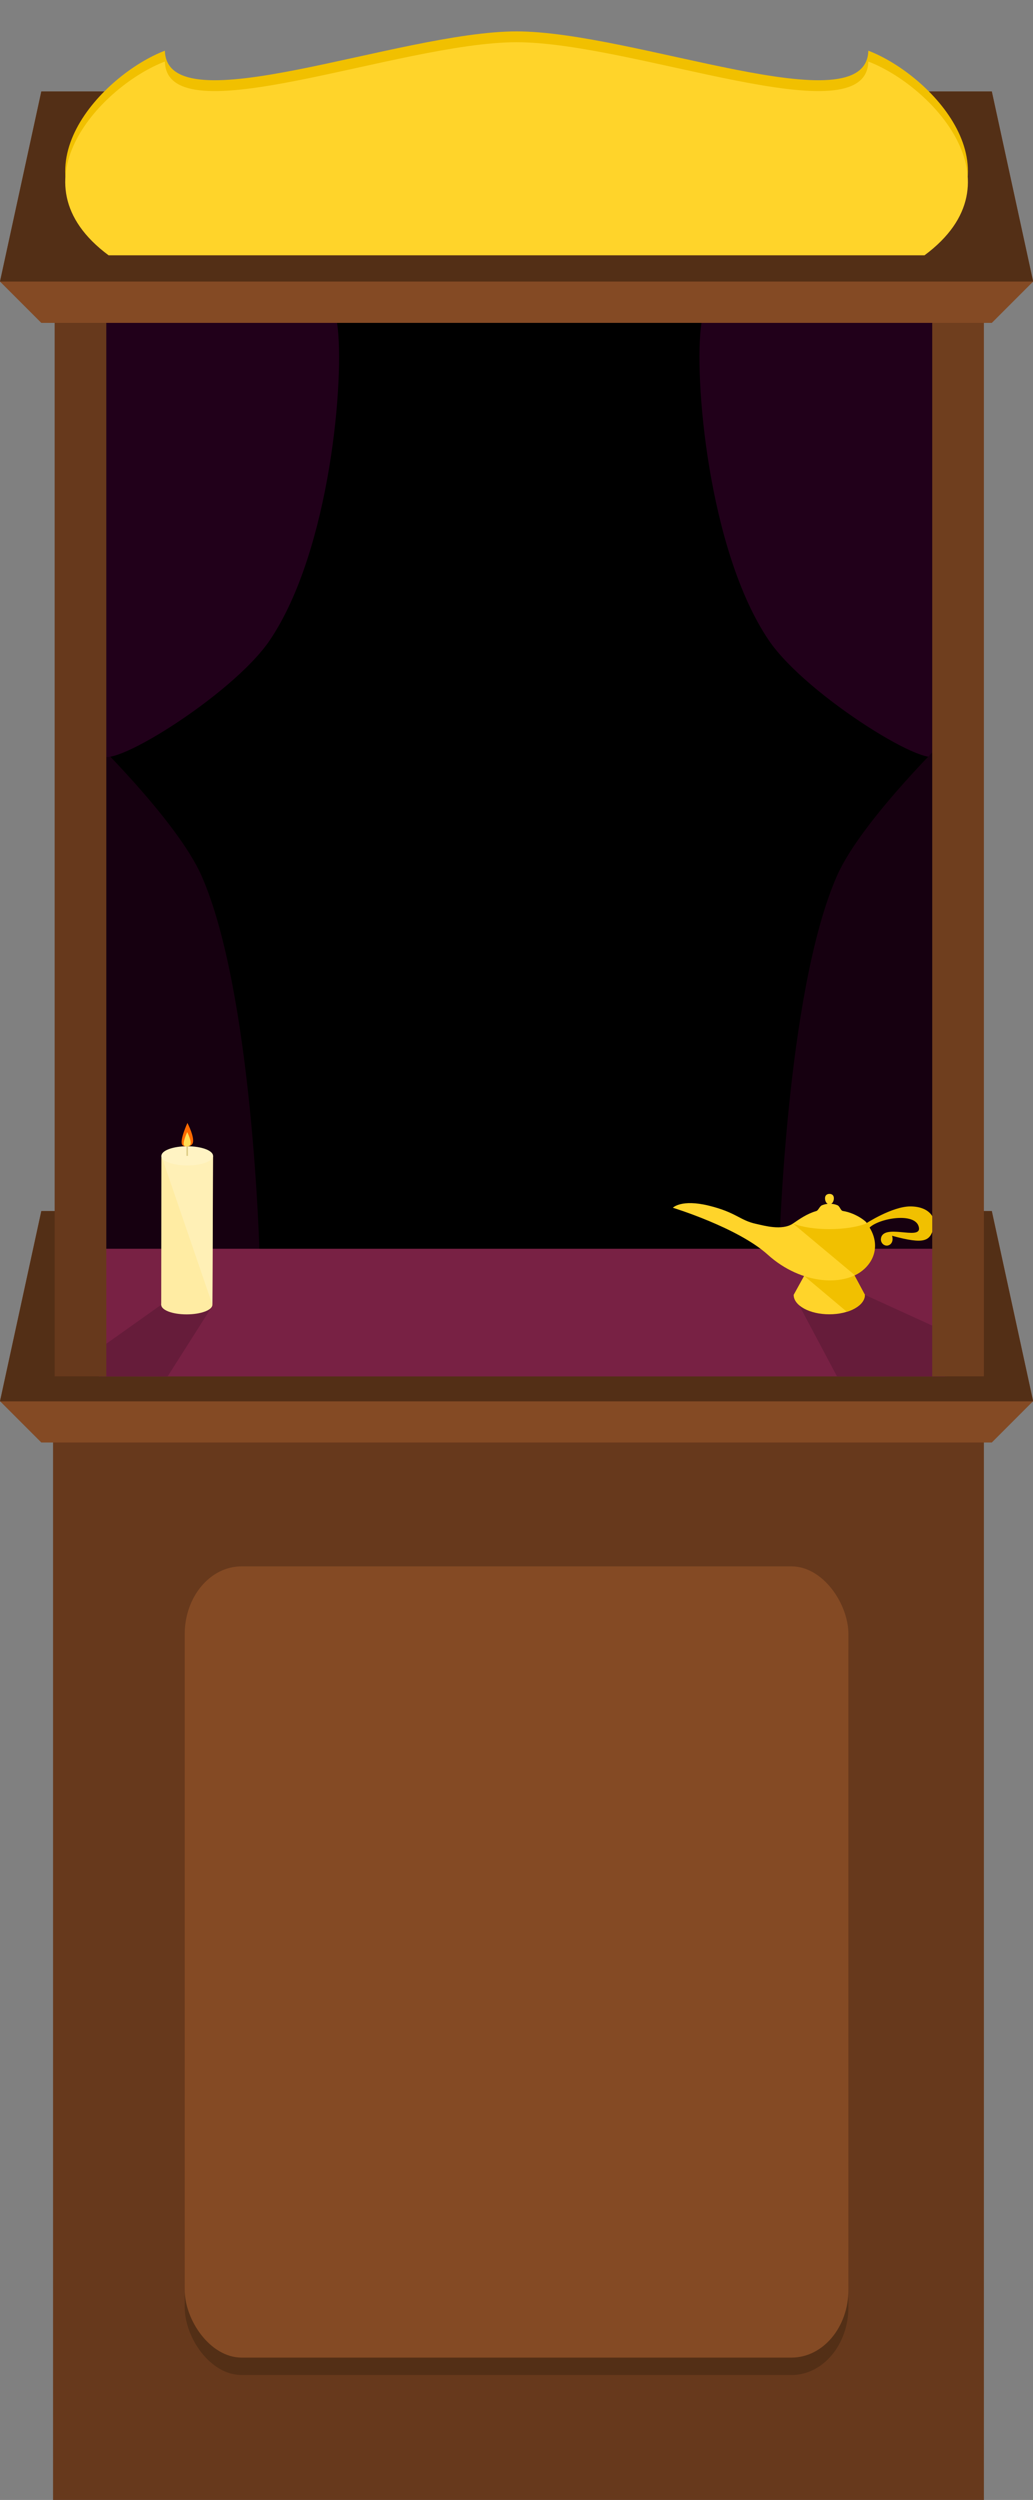 <?xml version="1.0" encoding="UTF-8" standalone="no"?>
<!-- Created with Inkscape (http://www.inkscape.org/) -->

<svg
   xmlns:dc="http://purl.org/dc/elements/1.1/"
   xmlns:cc="http://creativecommons.org/ns#"
   xmlns:rdf="http://www.w3.org/1999/02/22-rdf-syntax-ns#"
   xmlns:svg="http://www.w3.org/2000/svg"
   xmlns="http://www.w3.org/2000/svg"
   xmlns:sodipodi="http://sodipodi.sourceforge.net/DTD/sodipodi-0.dtd"
   xmlns:inkscape="http://www.inkscape.org/namespaces/inkscape"
   width="640"
   height="1548"
   id="svg2"
   version="1.1"
   inkscape:version="0.48.4 r9939"
   sodipodi:docname="booth.svg">
  <rect width="100%" height="100%" fill="#808080" stroke="none"/>
  <defs
     id="defs4">
    <linearGradient
       id="linearGradient4180">
      <stop
         style="stop-color:#4c86ff;stop-opacity:1;"
         offset="0"
         id="stop4182" />
      <stop
         style="stop-color:#131c49;stop-opacity:1;"
         offset="1"
         id="stop4184" />
    </linearGradient>
  </defs>
  <sodipodi:namedview
     id="base"
     pagecolor="#ffffff"
     bordercolor="#666666"
     borderopacity="1.0"
     inkscape:pageopacity="0.0"
     inkscape:pageshadow="2"
     inkscape:zoom="1"
     inkscape:cx="340.93973"
     inkscape:cy="668.85482"
     inkscape:document-units="px"
     inkscape:current-layer="layer1"
     showgrid="false"
     inkscape:window-width="1920"
     inkscape:window-height="1017"
     inkscape:window-x="-8"
     inkscape:window-y="-8"
     inkscape:window-maximized="1"
     inkscape:object-nodes="true"
     inkscape:object-paths="false"
     inkscape:snap-midpoints="false"
     inkscape:snap-global="true"
     inkscape:snap-smooth-nodes="true"
     showguides="true"
     inkscape:guide-bbox="true"
     inkscape:snap-intersection-paths="false"
     fit-margin-top="20"
     fit-margin-left="0"
     fit-margin-right="0"
     fit-margin-bottom="0">
    <inkscape:grid
       type="xygrid"
       id="grid2985"
       empspacing="5"
       visible="true"
       enabled="true"
       snapvisiblegridlinesonly="true"
       originx="-860.664px"
       originy="61.543px" />
  </sodipodi:namedview>
  <g
     inkscape:label="Layer 1"
     inkscape:groupmode="layer"
     id="layer1"
     transform="translate(-860.664,434.095)">
    <path
       style="color:#000000;fill:#67391c;fill-opacity:1;fill-rule:nonzero;stroke:none;stroke-width:1.5;marker:none;visibility:visible;display:inline;overflow:visible;enable-background:accumulate"
       d="m 893.531,414.457 576.707,0.616 0,698.832 -576.707,0 z"
       id="rect3040"
       inkscape:connector-curvature="0"
       sodipodi:nodetypes="ccccc" />
    <rect
       style="color:#000000;fill:#532f16;fill-opacity:1;fill-rule:nonzero;stroke:none;stroke-width:2;marker:none;visibility:visible;display:inline;overflow:visible;enable-background:accumulate"
       id="rect3931"
       width="411.198"
       height="489.935"
       x="975.107"
       y="546.608"
       rx="35.246"
       ry="41.994" />
    <rect
       style="color:#000000;fill:#844a24;fill-opacity:1;fill-rule:nonzero;stroke:none;stroke-width:2;marker:none;visibility:visible;display:inline;overflow:visible;enable-background:accumulate"
       id="rect3931-8"
       width="411.198"
       height="489.935"
       x="975.107"
       y="535.82"
       rx="35.246"
       ry="41.994" />
    <path
       style="fill:#844a24;fill-opacity:1;stroke:none"
       d="m 860.664,433.521 25.603,25.603 588.879,0 25.604,-25.603 -25.604,-117.711 c -106.681,0 -482.198,0 -588.879,0 z"
       id="path2987-1"
       inkscape:connector-curvature="0"
       sodipodi:nodetypes="ccccccc" />
    <path
       style="fill:#532f16;fill-opacity:1;stroke:none"
       d="m 860.664,433.649 25.603,-117.839 588.879,0 25.604,117.839 z"
       id="path2987-7-2"
       inkscape:connector-curvature="0"
       sodipodi:nodetypes="ccccc" />
    <path
       style="color:#000000;fill:#000000;fill-opacity:1;fill-rule:nonzero;stroke:none;stroke-width:2;marker:none;visibility:visible;display:inline;overflow:visible;enable-background:accumulate"
       d="m 911.954,-239.639 533.254,0 0,579.39 -533.254,0 z"
       id="rect3877"
       inkscape:connector-curvature="0"
       sodipodi:nodetypes="ccccc" />
    <path
       style="color:#000000;fill:#21001a;fill-opacity:1;fill-rule:nonzero;stroke:none;stroke-width:2;marker:none;visibility:visible;display:inline;overflow:visible;enable-background:accumulate"
       d="m 1336.931,-37.662 c 23.423,34.642 104.194,83.95 104.194,69.87 l 0,-266.361 -145.87,0 c -4.95,32.858 4.173,141.026 41.676,196.491 z"
       id="path3958-0"
       inkscape:connector-curvature="0"
       sodipodi:nodetypes="ascca" />
    <path
       style="color:#000000;fill:#160010;fill-opacity:1;fill-rule:nonzero;stroke:none;stroke-width:2;marker:none;visibility:visible;display:inline;overflow:visible;enable-background:accumulate"
       d="m 1379.205,108.251 c 15.362,-34.889 71.659,-89.129 71.659,-89.129 l -9.739,322.728 -97.797,0 c 0,0 4.129,-161.5 35.877,-233.6 z"
       id="path3958-8-7"
       inkscape:connector-curvature="0"
       sodipodi:nodetypes="accca" />
    <path
       style="color:#000000;fill:#160010;fill-opacity:1;fill-rule:nonzero;stroke:none;stroke-width:2;marker:none;visibility:visible;display:inline;overflow:visible;enable-background:accumulate"
       d="M 985.556,108.251 C 970.193,73.363 913.896,19.123 913.896,19.123 l 9.74,322.728 97.797,0 c 0,0 -4.13,-161.5 -35.877,-233.6 z"
       id="path3958-8"
       inkscape:connector-curvature="0"
       sodipodi:nodetypes="accca" />
    <path
       style="color:#000000;fill:#21001a;fill-opacity:1;fill-rule:nonzero;stroke:none;stroke-width:2;marker:none;visibility:visible;display:inline;overflow:visible;enable-background:accumulate"
       d="M 1027.83,-37.662 C 1004.407,-3.021 923.636,46.288 923.636,32.208 l 0,-266.361 145.87,0 c 4.95,32.858 -4.173,141.026 -41.676,196.491 z"
       id="path3958"
       inkscape:connector-curvature="0"
       sodipodi:nodetypes="ascca" />
    <rect
       style="color:#000000;fill:#782144;fill-opacity:1;fill-rule:nonzero;stroke:none;stroke-width:2;marker:none;visibility:visible;display:inline;overflow:visible;enable-background:accumulate"
       id="rect3879"
       width="524.165"
       height="79.061"
       x="921.929"
       y="339.154" />
    <path
       style="color:#000000;fill:#ffd42a;fill-opacity:1;fill-rule:nonzero;stroke:none;stroke-width:2;marker:none;visibility:visible;display:inline;overflow:visible;enable-background:accumulate"
       d="m 1358.876,355.937 30.469,-1.604 7.164,13.362 -44.129,0 z"
       id="rect3043"
       inkscape:connector-curvature="0"
       sodipodi:nodetypes="ccccc" />
    <path
       style="color:#000000;fill:#661c3a;fill-opacity:1;fill-rule:nonzero;stroke:none;stroke-width:2;marker:none;visibility:visible;display:inline;overflow:visible;enable-background:accumulate"
       d="m 1352.38,367.695 44.129,0 44.615,20.355 6.398,30.109 -68.278,0.056 z"
       id="rect4190"
       inkscape:connector-curvature="0"
       sodipodi:nodetypes="cccccc" />
    <path
       style="color:#000000;fill:#ffd42a;fill-opacity:1;fill-rule:nonzero;stroke:none;stroke-width:2;marker:none;visibility:visible;display:inline;overflow:visible;enable-background:accumulate"
       d="m 1396.51,367.695 c 0,6.651 -9.879,12.043 -22.064,12.043 -12.186,0 -22.065,-5.392 -22.065,-12.043 6.624,-5.168 43.987,-2.037 44.129,0 z"
       id="path3041"
       inkscape:connector-curvature="0"
       sodipodi:nodetypes="cscc" />
    <path
       style="fill:#f1c000;fill-opacity:1;stroke:none"
       d="m 1358.876,355.937 26.458,22.234 c 1.773,-0.484 11.025,-3.632 11.175,-10.476 l -7.164,-13.362 z"
       id="path3039-5"
       inkscape:connector-curvature="0"
       sodipodi:nodetypes="ccccc" />
    <path
       style="fill:#ffd42a;fill-opacity:1;stroke:none"
       d="m 1277.538,313.76 c 0,0 5.173,-5.496 22.307,-1.293 17.134,4.203 19.141,9.136 29.42,11.315 4.442,0.942 15.94,4.367 22.712,-0.261 3.808,-2.603 8.56,-6.034 14.414,-7.712 1.327,-0.38 2.001,-2.944 3.556,-3.593 2.947,-1.23 6.65,-1.269 9.58,0 1.484,0.643 1.95,3.325 3.319,3.538 8.632,1.339 15.704,7.428 14.792,7.689 0,0 11.48,14.564 -0.481,27.172 -11.962,12.608 -40.033,11.002 -60.779,-7.759 -18.588,-16.809 -58.839,-29.096 -58.839,-29.096 z"
       id="path3039"
       inkscape:connector-curvature="0"
       sodipodi:nodetypes="cssssaascssc" />
    <path
       style="color:#000000;fill:#f1c000;fill-opacity:1;fill-rule:nonzero;stroke:none;stroke-width:2;marker:none;visibility:visible;display:inline;overflow:visible;enable-background:accumulate"
       d="m 1424.657,312.935 c -11.303,0 -27.585,10.624 -27.585,10.624 l 1.905,2.941 c 5.235,-6.133 29.468,-10.584 31.034,-0.358 1.244,8.124 -22.852,-3.276 -23.609,7.109 0,2.735 2.367,4.289 4.25,3.901 2.157,-0.445 3.685,-2.652 2.702,-6.029 20.43,5.547 23.512,3.273 25.817,-5.197 1.705,-6.265 -3.211,-12.991 -14.514,-12.991 z"
       id="path3046"
       inkscape:connector-curvature="0"
       sodipodi:nodetypes="sccacacas" />
    <path
       style="color:#000000;fill:#ffd42a;fill-opacity:1;fill-rule:nonzero;stroke:none;stroke-width:2;marker:none;visibility:visible;display:inline;overflow:visible;enable-background:accumulate"
       d="m 1377.289,307.904 c 0,2.083 -1.228,3.772 -2.743,3.772 -1.515,0 -2.743,-1.689 -2.743,-3.772 0,-2.083 1.498,-2.74 2.8,-2.726 1.276,0.011 2.686,0.643 2.686,2.726 z"
       id="path4120"
       inkscape:connector-curvature="0"
       sodipodi:nodetypes="sssas" />
    <path
       style="fill:#6f3e1e;fill-opacity:1;stroke:none"
       d="m 1470.238,-244.498 -32.004,0 0,662.657 32.004,0 z"
       id="path2991"
       inkscape:connector-curvature="0"
       sodipodi:nodetypes="ccccc" />
    <path
       style="color:#000000;fill:#ffeca3;fill-opacity:1;fill-rule:nonzero;stroke:none;stroke-width:2;marker:none;visibility:visible;display:inline;overflow:visible;enable-background:accumulate"
       d="m 960.659,281.628 31.897,0.436 -0.302,91.772 -31.702,0 z"
       id="rect4193"
       inkscape:connector-curvature="0"
       sodipodi:nodetypes="ccccc" />
    <path
       style="fill:#fff0b6;fill-opacity:1;stroke:none"
       d="m 960.66,281.628 31.608,92.207 0.396,-92.207 z"
       id="path4195"
       inkscape:connector-curvature="0"
       sodipodi:nodetypes="cccc" />
    <path
       style="color:#000000;fill:#661c3a;fill-opacity:1;fill-rule:nonzero;stroke:none;stroke-width:2;marker:none;visibility:visible;display:inline;overflow:visible;enable-background:accumulate"
       d="m 991.863,375.147 -27.355,43.067 -40.872,-0.056 0,-18.132 36.915,-26.192 z"
       id="rect4190-4"
       inkscape:connector-curvature="0"
       sodipodi:nodetypes="cccccc" />
    <path
       style="fill:#67391c;fill-opacity:1;stroke:none"
       d="m 894.523,-244.498 32.004,2e-5 0,662.657 -32.004,0 z"
       id="path2989"
       inkscape:connector-curvature="0"
       sodipodi:nodetypes="ccccc" />
    <path
       style="color:#000000;fill:#fff3c3;fill-opacity:1;fill-rule:nonzero;stroke:none;stroke-width:2;marker:none;visibility:visible;display:inline;overflow:visible;enable-background:accumulate"
       d="m 992.664,281.628 c 0,3.286 -7.164,5.949 -16.002,5.949 -8.838,0 -16.002,-2.664 -16.002,-5.949 0,-3.286 7.164,-5.949 16.002,-5.949 8.838,0 16.002,2.664 16.002,5.949 z"
       id="path4197-1"
       inkscape:connector-curvature="0"
       sodipodi:nodetypes="sssss" />
    <rect
       style="color:#000000;fill:#decd87;fill-opacity:1;fill-rule:nonzero;stroke:none;stroke-width:2;marker:none;visibility:visible;display:inline;overflow:visible;enable-background:accumulate"
       id="rect4217"
       width="0.984"
       height="7.59"
       x="976.154"
       y="274.037" />
    <path
       style="fill:#ff6a00;fill-opacity:1;stroke:none"
       d="m 976.787,261.239 c 0,0 -5.09,11.044 -3.188,13.59 1.343,1.583 5.042,1.184 6.203,-0.537 2.138,-3.168 -3.015,-13.054 -3.015,-13.054 z"
       id="path4219"
       inkscape:connector-curvature="0"
       sodipodi:nodetypes="ccsc" />
    <path
       style="fill:#ffdd55;fill-opacity:1;stroke:none"
       d="m 976.649,266.917 c 0,0 -3.109,6.744 -1.947,8.299 0.82,0.967 3.079,0.723 3.788,-0.328 1.306,-1.935 -1.841,-7.972 -1.841,-7.972 z"
       id="path4219-2"
       inkscape:connector-curvature="0"
       sodipodi:nodetypes="ccsc" />
    <path
       style="fill:#844a24;fill-opacity:1;stroke:none"
       d="m 860.664,-259.756 25.603,25.603 588.879,0 25.604,-25.603 -25.604,-117.711 c -106.681,0 -482.198,0 -588.879,0 z"
       id="path2987"
       inkscape:connector-curvature="0"
       sodipodi:nodetypes="ccccccc" />
    <path
       style="fill:#532f16;fill-opacity:1;stroke:none"
       d="m 860.664,-259.756 25.603,-117.711 588.879,0 25.604,117.711 z"
       id="path2987-7-2-5"
       inkscape:connector-curvature="0"
       sodipodi:nodetypes="ccccc" />
    <path
       style="color:#000000;fill:#f1c000;fill-opacity:1;fill-rule:nonzero;stroke:none;stroke-width:1.5;marker:none;visibility:visible;display:inline;overflow:visible;enable-background:accumulate"
       d="m 1351.977,323.521 c 11.538,4.652 33.486,4.658 45.661,-0.078 9.631,12.491 5.034,25.955 -7.333,32.094 z"
       id="rect3037"
       inkscape:connector-curvature="0"
       sodipodi:nodetypes="cccc" />
    <path
       style="color:#000000;fill:#ffeca3;fill-opacity:1;fill-rule:nonzero;stroke:none;stroke-width:2;marker:none;visibility:visible;display:inline;overflow:visible;enable-background:accumulate"
       d="m 992.253,373.835 c 0,3.286 -7.164,5.949 -16.002,5.949 -8.838,0 -15.7,-2.664 -15.7,-5.949 0,-3.286 6.862,-5.949 15.7,-5.949 8.838,0 16.002,2.664 16.002,5.949 z"
       id="path4197-1-1"
       inkscape:connector-curvature="0"
       sodipodi:nodetypes="sssss" />
    <path
       style="color:#000000;fill:#f1c000;fill-opacity:1;fill-rule:nonzero;stroke:none;stroke-width:2;marker:none;visibility:visible;display:inline;overflow:visible;enable-background:accumulate"
       d="m 1180.7,-414.659 c -72.811,0.03 -216.716,59.203 -217.883,11.956 -38.005,14.456 -96.478,74.322 -34.872,119.98 l 252.755,0 252.755,0 c 61.606,-45.658 3.185,-105.524 -34.819,-119.98 -1.167,47.247 -145.125,-11.926 -217.936,-11.956 z"
       id="rect4359-8"
       inkscape:connector-curvature="0" />
    <path
       style="color:#000000;fill:#ffd42a;fill-opacity:1;fill-rule:nonzero;stroke:none;stroke-width:2;marker:none;visibility:visible;display:inline;overflow:visible;enable-background:accumulate"
       d="m 1180.7,-407.947 c -72.811,0.03 -216.716,59.203 -217.883,11.956 -38.005,14.456 -96.478,74.322 -34.872,119.98 l 252.755,0 252.755,0 c 61.606,-45.658 3.185,-105.524 -34.819,-119.98 -1.167,47.247 -145.125,-11.926 -217.936,-11.956 z"
       id="rect4359"
       inkscape:connector-curvature="0" />
    <path
       style="fill:#000000"
       d=""
       id="path3052"
       inkscape:connector-curvature="0" />
  </g>
</svg>
